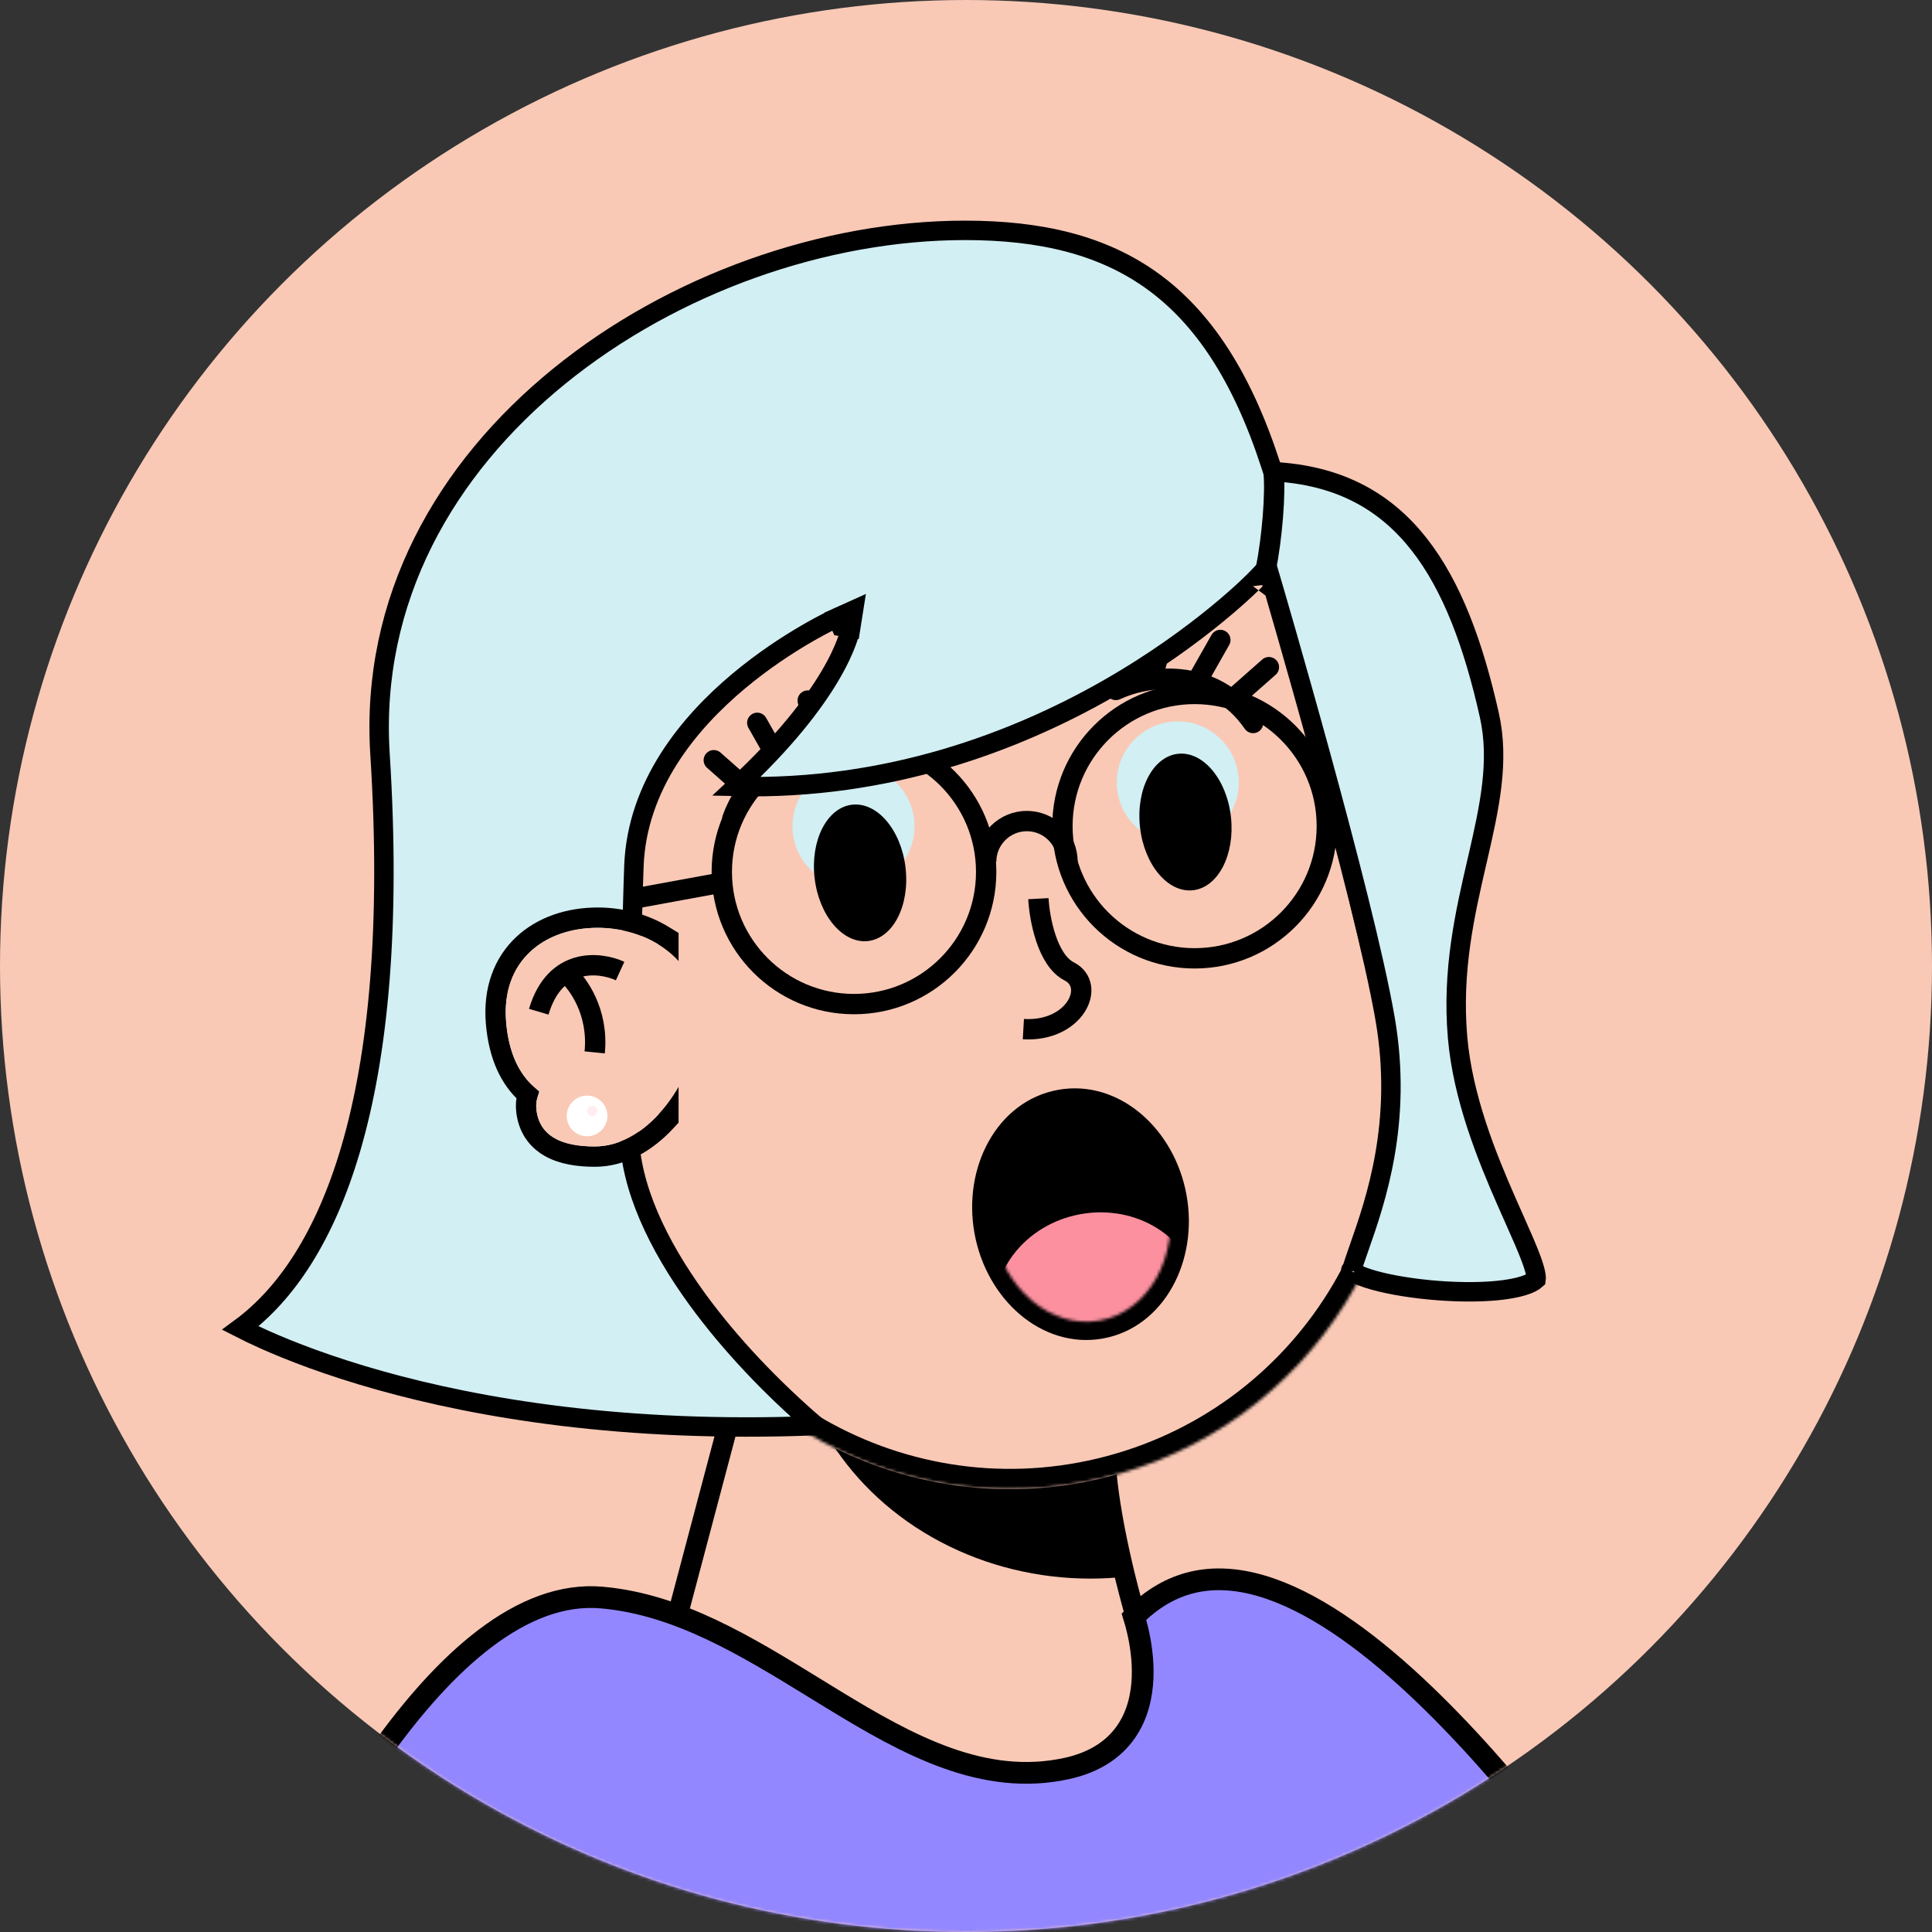 <svg width="639" height="639" viewBox="0 0 639 639" fill="none" xmlns="http://www.w3.org/2000/svg">
<rect x="0" y="0" width="639" height="639" fill="#333333" stroke="none"/>
<circle cx="319.5" cy="319.5" r="319.5" fill="#F9C9B6"/>
<mask id="mask0_65_1546" style="mask-type:alpha" maskUnits="userSpaceOnUse" x="0" y="0" width="639" height="639">
<circle cx="319.5" cy="319.5" r="319.5" fill="#F9C9B6"/>
</mask>
<g mask="url(#mask0_65_1546)">
<g clip-path="url(#clip0_65_1546)">
<path d="M411.092 615.445C386.877 581.813 367.931 516.792 365.689 484.282L250.501 434.675L202.576 615.445H411.092Z" fill="#F9C9B6" stroke="black" stroke-width="6.726"/>
<mask id="mask1_65_1546" style="mask-type:alpha" maskUnits="userSpaceOnUse" x="202" y="434" width="210" height="199">
<path d="M411.092 632.261C386.877 598.629 367.931 516.792 365.689 484.282L250.501 434.675L202.576 632.261H411.092Z" fill="#F9C9B6"/>
</mask>
<g mask="url(#mask1_65_1546)">
<g style="mix-blend-mode:multiply">
<ellipse cx="360.645" cy="431.311" rx="99.213" ry="90.805" fill="black"/>
</g>
</g>
<mask id="path-6-inside-1_65_1546" fill="white">
<path fill-rule="evenodd" clip-rule="evenodd" d="M461.348 331.956C461.303 331.762 461.257 331.569 461.21 331.375C461.164 331.182 461.117 330.988 461.07 330.795L433.497 215.71C433.47 215.596 433.442 215.482 433.415 215.368C433.388 215.253 433.36 215.139 433.333 215.025L433.21 214.515L433.208 214.516C416.025 144.823 345.775 101.971 275.864 118.721C205.954 135.47 162.75 205.506 179.016 275.418L179.013 275.419L179.217 276.271L207.585 394.673L207.608 394.667C225.438 463.452 295.168 505.552 364.563 488.926C433.958 472.299 477.039 403.17 461.762 333.774L461.783 333.769L461.348 331.956Z"/>
</mask>
<path fill-rule="evenodd" clip-rule="evenodd" d="M461.348 331.956C461.303 331.762 461.257 331.569 461.21 331.375C461.164 331.182 461.117 330.988 461.07 330.795L433.497 215.71C433.47 215.596 433.442 215.482 433.415 215.368C433.388 215.253 433.36 215.139 433.333 215.025L433.21 214.515L433.208 214.516C416.025 144.823 345.775 101.971 275.864 118.721C205.954 135.47 162.75 205.506 179.016 275.418L179.013 275.419L179.217 276.271L207.585 394.673L207.608 394.667C225.438 463.452 295.168 505.552 364.563 488.926C433.958 472.299 477.039 403.17 461.762 333.774L461.783 333.769L461.348 331.956Z" fill="#F9C9B6"/>
<path d="M461.348 331.956L454.8 333.494L454.803 333.509L454.807 333.523L461.348 331.956ZM461.07 330.795L454.529 332.362L454.532 332.377L454.536 332.391L461.07 330.795ZM433.497 215.71L426.951 217.26L426.953 217.269L426.955 217.277L433.497 215.71ZM433.333 215.025L426.791 216.592L426.793 216.601L426.795 216.609L433.333 215.025ZM433.21 214.515L439.752 212.948L438.183 206.403L431.639 207.975L433.21 214.515ZM433.208 214.516L426.677 216.126L428.278 222.618L434.779 221.056L433.208 214.516ZM275.864 118.721L277.432 125.262L275.864 118.721ZM179.016 275.418L180.58 281.96L187.082 280.406L185.567 273.894L179.016 275.418ZM179.013 275.419L177.449 268.877L170.9 270.442L172.472 276.99L179.013 275.419ZM179.217 276.271L185.759 274.704L185.758 274.7L179.217 276.271ZM207.585 394.673L201.044 396.24L202.611 402.783L209.154 401.214L207.585 394.673ZM207.608 394.667L214.119 392.979L212.462 386.586L206.04 388.126L207.608 394.667ZM364.563 488.926L366.13 495.467L364.563 488.926ZM461.762 333.774L460.191 327.234L453.774 328.775L455.193 335.22L461.762 333.774ZM461.783 333.769L463.353 340.31L469.89 338.74L468.324 332.202L461.783 333.769ZM467.896 330.418C467.849 330.215 467.8 330.012 467.751 329.808L454.669 332.943C454.713 333.126 454.757 333.31 454.8 333.494L467.896 330.418ZM467.751 329.808C467.703 329.605 467.654 329.402 467.604 329.199L454.536 332.391C454.581 332.575 454.625 332.759 454.669 332.943L467.751 329.808ZM426.955 217.277L454.529 332.362L467.611 329.228L440.038 214.143L426.955 217.277ZM440.042 214.16C440.013 214.04 439.985 213.92 439.956 213.801L426.874 216.934C426.9 217.043 426.926 217.152 426.951 217.26L440.042 214.16ZM439.956 213.801C439.927 213.679 439.898 213.56 439.87 213.442L426.795 216.609C426.822 216.719 426.848 216.827 426.874 216.934L439.956 213.801ZM426.669 216.082L426.791 216.592L439.874 213.458L439.752 212.948L426.669 216.082ZM434.779 221.056L434.782 221.055L431.639 207.975L431.637 207.976L434.779 221.056ZM439.739 212.906C421.672 139.625 347.806 94.567 274.297 112.179L277.432 125.262C343.744 109.374 410.379 150.021 426.677 216.126L439.739 212.906ZM274.297 112.179C200.789 129.791 155.362 203.431 172.465 276.942L185.567 273.894C170.139 207.581 211.119 141.15 277.432 125.262L274.297 112.179ZM180.576 281.961L180.58 281.96L177.452 268.876L177.449 268.877L180.576 281.961ZM185.758 274.7L185.553 273.848L172.472 276.99L172.677 277.842L185.758 274.7ZM214.126 393.106L185.759 274.704L172.676 277.838L201.044 396.24L214.126 393.106ZM206.04 388.126L206.016 388.132L209.154 401.214L209.177 401.208L206.04 388.126ZM201.097 396.355C219.845 468.682 293.163 512.949 366.13 495.467L362.996 482.385C297.173 498.155 231.031 458.221 214.119 392.979L201.097 396.355ZM366.13 495.467C439.098 477.985 484.395 405.298 468.331 332.328L455.193 335.22C469.683 401.042 428.819 466.614 362.996 482.385L366.13 495.467ZM460.212 327.229L460.191 327.234L463.332 340.315L463.353 340.31L460.212 327.229ZM454.807 333.523L455.241 335.337L468.324 332.202L467.889 330.389L454.807 333.523Z" fill="black" mask="url(#path-6-inside-1_65_1546)"/>
</g>
<path d="M364.277 439.727C382.5 436.429 393.177 416.291 389.463 395.774C385.75 375.257 368.694 360.139 350.47 363.437C332.247 366.735 321.571 386.872 325.284 407.389C328.997 427.906 346.054 443.025 364.277 439.727Z" fill="black" stroke="black" stroke-width="6.039"/>
<mask id="mask2_65_1546" style="mask-type:alpha" maskUnits="userSpaceOnUse" x="327" y="366" width="61" height="72">
<ellipse cx="357.374" cy="401.582" rx="29.592" ry="35.745" transform="rotate(-10.258 357.374 401.582)" fill="#171921"/>
</mask>
<g mask="url(#mask2_65_1546)">
<ellipse cx="362.856" cy="431.87" rx="33.976" ry="30.781" transform="rotate(-10.258 362.856 431.87)" fill="#FC909F"/>
</g>
<circle cx="282.297" cy="273.288" r="20.179" transform="rotate(-6.276 282.297 273.288)" fill="#D2EFF3"/>
<ellipse cx="284.467" cy="288.697" rx="15.134" ry="22.701" transform="rotate(-6.776 284.467 288.697)" fill="black"/>
<circle cx="389.547" cy="258.779" r="20.179" transform="rotate(-6.276 389.547 258.779)" fill="#D2EFF3"/>
<ellipse cx="392.088" cy="271.881" rx="15.134" ry="22.701" transform="rotate(-6.276 392.088 271.881)" fill="black"/>
<circle cx="395.116" cy="273.242" r="43.721" stroke="black" stroke-width="6.726"/>
<circle cx="282.451" cy="288.377" r="43.721" stroke="black" stroke-width="6.726"/>
<path d="M353.077 285.013C353.077 281.446 351.66 278.024 349.137 275.501C346.614 272.978 343.192 271.561 339.624 271.561C336.057 271.561 332.635 272.978 330.112 275.501C327.589 278.024 326.172 281.446 326.172 285.013" stroke="black" stroke-width="6.726"/>
<path d="M239.57 291.74L189.123 300.988" stroke="black" stroke-width="6.726"/>
<path d="M369.052 228.201C378.581 223.717 401.002 219.625 414.455 239.131" stroke="black" stroke-width="6.726" stroke-linecap="round"/>
<path d="M242.226 270.756C245.708 260.817 258.507 241.959 281.849 246.039" stroke="black" stroke-width="6.726" stroke-linecap="round"/>
<path d="M246.422 260.56L236.083 251.435" stroke="black" stroke-width="6.726" stroke-linecap="round"/>
<path d="M409.345 229.786L419.684 220.661" stroke="black" stroke-width="6.726" stroke-linecap="round"/>
<path d="M257.266 251.07L250.462 239.076" stroke="black" stroke-width="6.726" stroke-linecap="round"/>
<path d="M396.818 223.659L403.623 211.665" stroke="black" stroke-width="6.726" stroke-linecap="round"/>
<path d="M270.847 244.993L267.146 231.709" stroke="black" stroke-width="6.726" stroke-linecap="round"/>
<path d="M381.556 222.627L385.257 209.343" stroke="black" stroke-width="6.726" stroke-linecap="round"/>
<path d="M278.183 207.199C276.861 204.27 276.86 204.271 276.859 204.271L276.855 204.273L276.842 204.279L276.8 204.298C276.765 204.314 276.714 204.337 276.649 204.368C276.518 204.428 276.33 204.516 276.087 204.633C275.6 204.865 274.896 205.208 274.003 205.66C272.219 206.565 269.683 207.909 266.639 209.68C260.557 213.217 252.417 218.478 244.2 225.371C227.86 239.077 210.697 259.681 209.664 286.412C209.219 297.913 207.781 353.474 208.102 374.706C208.373 392.586 217.626 411.783 230.461 429.485C241.644 444.908 255.768 459.5 269.766 471.523C206.26 474.034 158.149 465.702 125.636 456.58C108.681 451.823 95.962 446.849 87.509 443.081C84.167 441.591 81.492 440.29 79.486 439.266C94.779 428.026 107.537 408.757 115.955 380.159C125.187 348.796 129.28 305.966 125.688 249.479C122.434 198.296 147.308 155.053 184.894 124.482C222.518 93.879 272.655 76.19 319.214 76.19C344.41 76.19 364.85 81.123 381.33 93.091C397.815 105.063 410.743 124.369 420.319 153.914L420.983 155.965L423.133 156.128C443.944 157.705 458.579 166.284 469.369 180.029C480.275 193.922 487.376 213.256 492.582 236.48C496.012 251.781 492.672 266.881 488.656 284.268L488.469 285.078C484.538 302.091 480.165 321.018 482.089 343.148C483.821 363.065 491.77 382.613 498.377 397.645C499.226 399.576 500.048 401.423 500.832 403.183C503.144 408.376 505.121 412.816 506.455 416.443C507.35 418.874 507.866 420.711 508.031 422.015C508.115 422.682 508.085 423.028 508.062 423.172C507.314 423.863 505.929 424.628 503.716 425.304C501.413 426.008 498.514 426.525 495.181 426.851C488.521 427.5 480.479 427.349 472.753 426.606C465.013 425.861 457.777 424.539 452.706 422.927C450.133 422.109 448.352 421.289 447.348 420.577C447.195 420.468 447.077 420.376 446.987 420.3C447.614 418.136 448.518 415.553 449.562 412.57C454.934 397.226 464.015 371.285 458.142 337.119C454.629 316.677 445.251 280.579 436.797 249.728C432.562 234.272 428.545 220.086 425.587 209.763C424.108 204.602 422.894 200.406 422.049 197.5C421.896 196.973 421.755 196.489 421.626 196.049C421.401 195.275 421.215 194.638 421.072 194.148C420.959 193.764 420.874 193.471 420.816 193.274L420.75 193.05L420.733 192.994L420.729 192.979L420.728 192.976C420.728 192.975 420.728 192.974 417.645 193.881L420.728 192.974L419.166 187.662L415.329 191.653L415.328 191.654L415.322 191.66L415.289 191.694C415.258 191.726 415.21 191.775 415.145 191.842C415.013 191.975 414.812 192.177 414.543 192.443C414.004 192.976 413.19 193.765 412.112 194.772C409.954 196.786 406.737 199.672 402.53 203.121C394.114 210.022 381.752 219.169 366.012 228.114C336.05 245.14 293.955 261.375 243.557 260.119C259.724 245.101 269.026 232.757 274.356 223.815C277.328 218.83 279.062 214.906 280.062 212.174C280.562 210.808 280.877 209.741 281.072 208.989C281.169 208.613 281.237 208.317 281.281 208.101C281.304 207.993 281.321 207.906 281.333 207.839C281.339 207.805 281.344 207.777 281.348 207.754L281.353 207.723L281.355 207.71L281.356 207.705C281.356 207.702 281.357 207.7 278.183 207.199ZM278.183 207.199L276.861 204.27L282.284 201.824L281.357 207.7L278.183 207.199ZM446.729 420.035C446.733 420.035 446.753 420.057 446.777 420.102C446.737 420.057 446.725 420.035 446.729 420.035Z" fill="#D2EFF3" stroke="black" stroke-width="6.427"/>
<path d="M421.182 155.532C422.022 163.099 420.677 178.233 418.659 188.322" stroke="black" stroke-width="6.726"/>
<path d="M343.447 297.23C343.789 303.691 346.302 317.545 353.618 321.272C362.763 325.93 355.594 341.372 338.474 340.381" stroke="black" stroke-width="6.726"/>
<path d="M220.175 370.961L221.073 369.993V368.673V312.339V310.456L219.469 309.472C213.191 305.619 205.555 303.511 197.666 303.511C188.181 303.511 179.302 306.45 172.976 312.415C166.581 318.448 163.13 327.267 164.046 338.263C164.939 348.977 168.536 356.863 174.502 362.103C174.012 363.783 173.867 365.594 174.094 367.501C174.749 372.997 177.527 376.957 181.821 379.397C185.914 381.723 191.152 382.545 196.731 382.545C205.945 382.545 214.024 377.589 220.175 370.961Z" stroke="black" stroke-width="6.726"/>
<path fill-rule="evenodd" clip-rule="evenodd" d="M231.116 338.798C231.236 337.702 231.297 336.588 231.297 335.461C231.297 318.28 215.311 306.874 197.666 306.874C180.02 306.874 165.716 317.805 167.397 337.983C168.333 349.212 172.351 356.602 178.581 361.05C177.592 362.772 177.159 364.794 177.434 367.103C178.492 375.984 186.073 379.182 196.731 379.182C215.405 379.182 230.18 355.562 231.116 338.798Z" fill="#F9C9B6"/>
<path d="M205.098 321.168C198.372 318.086 183.574 316.46 178.193 334.621" stroke="black" stroke-width="6.726"/>
<path d="M187.442 322.008C191.085 325.091 198.036 334.62 196.691 348.073" stroke="black" stroke-width="6.726"/>
<circle cx="194.168" cy="369.093" r="6.726" fill="white"/>
<circle cx="195.85" cy="367.411" r="1.682" fill="#FFEDEF"/>
<path d="M544.552 649.686H85.633C85.691 649.568 85.749 649.449 85.808 649.33C93.45 633.765 107.55 605.051 125.9 579.36C136.315 564.779 147.976 551.355 160.438 541.912C172.902 532.469 185.863 527.23 199.031 528.382C224.346 530.597 246.894 544.457 269.531 558.373C271.676 559.691 273.821 561.01 275.97 562.32C300.328 577.163 325.34 590.946 352.85 584.915C362.156 582.874 368.428 578.508 372.376 572.867C376.267 567.306 377.665 560.843 377.907 554.936C378.15 549.02 377.243 543.429 376.301 539.364C375.861 537.463 375.407 535.87 375.045 534.702C381.14 528.566 387.594 524.993 394.258 523.384C401.479 521.64 409.202 522.144 417.325 524.547C433.686 529.386 451.192 541.786 468.277 557.731C499.578 586.945 528.298 626.918 544.552 649.686Z" fill="#9287FF" stroke="black" stroke-width="7.188"/>
</g>
<defs>
<clipPath id="clip0_65_1546">
<rect width="336.316" height="538.105" fill="white" transform="translate(152.129 78.18)"/>
</clipPath>
</defs>
</svg>
